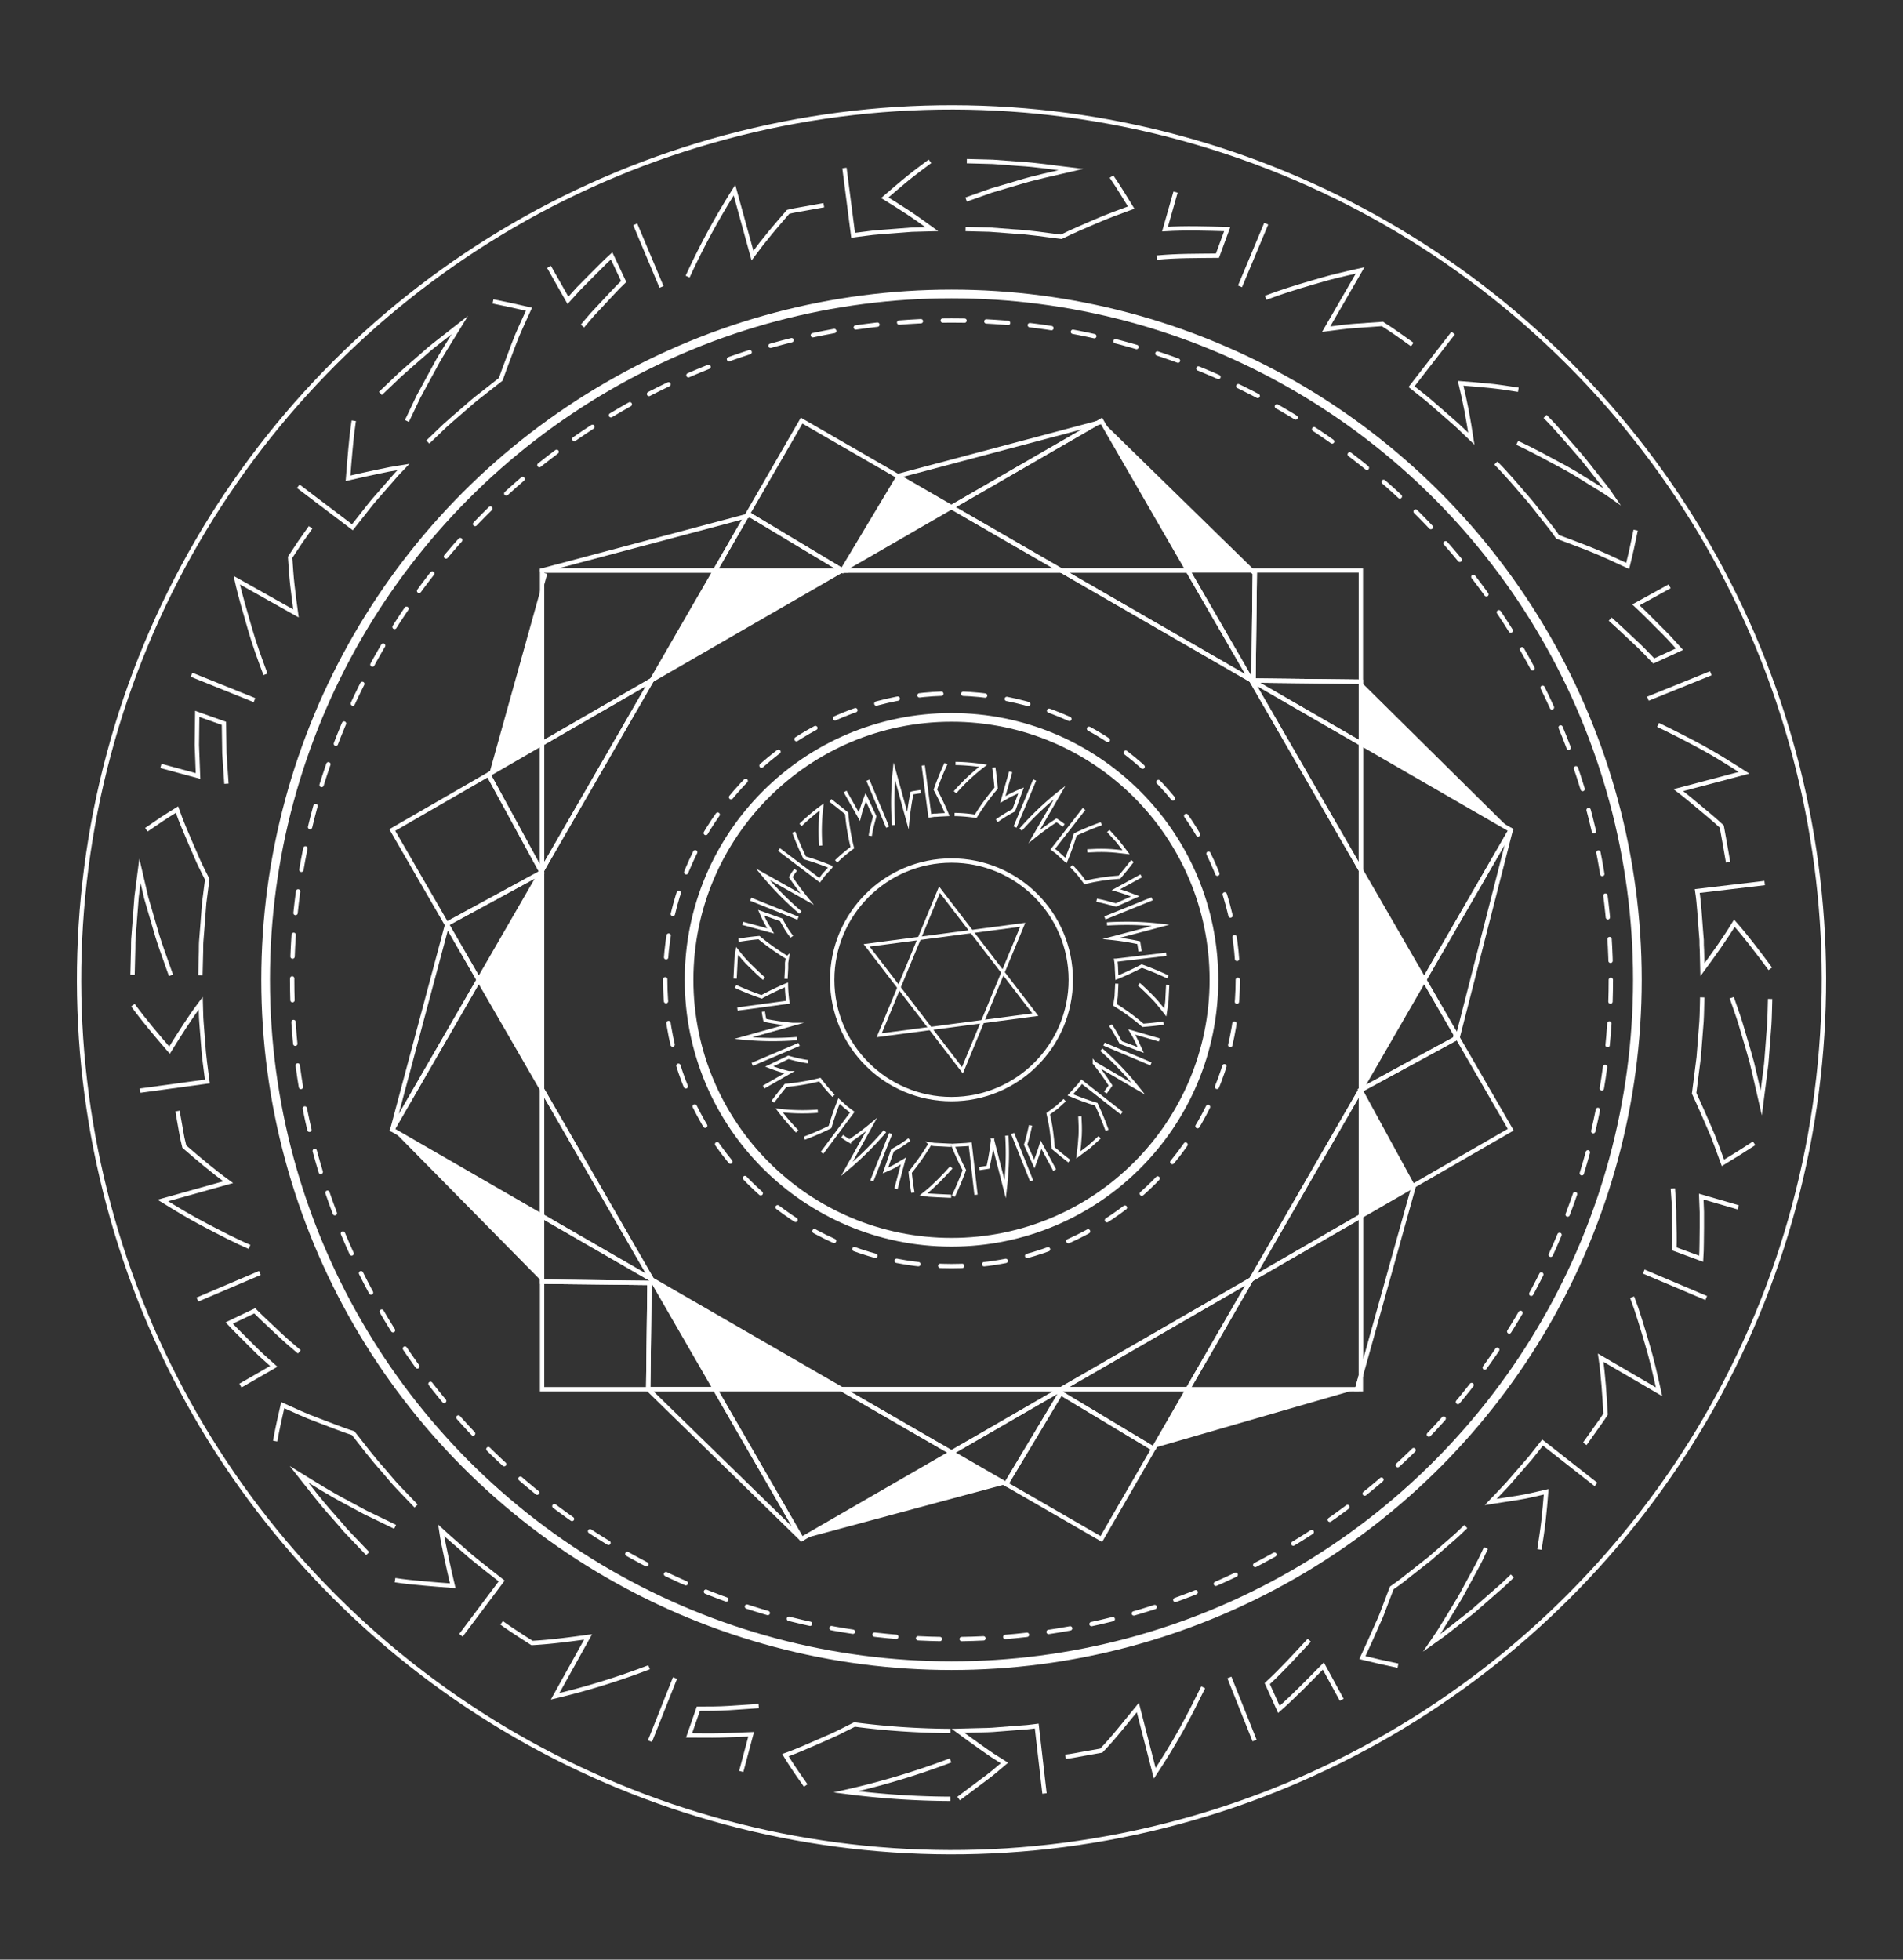 <svg id="Calque_1" data-name="Calque 1" xmlns="http://www.w3.org/2000/svg" viewBox="0 0 438.7 451.78"><rect x="0" y="0" width="438.7" height="451.78" fill="#333333" stroke="none"/><defs><style>.cls-1,.cls-2,.cls-3,.cls-4,.cls-5,.cls-6{fill:none;stroke:#fff;}.cls-1,.cls-2{stroke-linecap:round;}.cls-1,.cls-2,.cls-3,.cls-4,.cls-5{stroke-miterlimit:10;}.cls-1{stroke-dasharray:5.03 5.03;}.cls-2{stroke-dasharray:5.06 5.06;}.cls-3{stroke-width:2px;}.cls-5{stroke-width:0.75px;}.cls-6{stroke-linejoin:round;}.cls-7{fill:#fff;}</style></defs><title>ds</title><circle class="cls-1" cx="219.35" cy="225.89" r="152"/><circle class="cls-2" cx="219.35" cy="225.89" r="66"/><circle class="cls-3" cx="219.35" cy="225.89" r="60.5"/><circle class="cls-4" cx="219.35" cy="225.89" r="27.5"/><path class="cls-4" d="M348.64,363.34l-2.19,2.08c-.75.68-1.52,1.33-2.28,2l-4.57,4-4.75,3.75L332.48,377c-.81.6-1.64,1.18-2.46,1.76.6-.88,1.21-1.75,1.79-2.65l1.69-2.73c1.11-1.82,2.21-3.61,3.27-5.41l3-5.53c.49-.92,1-1.82,1.45-2.74l1.34-2.81"/><path class="cls-4" d="M337.91,351.94l-2,1.91c-.68.63-1.39,1.22-2.09,1.83l-4.19,3.64-4.36,3.43-2.18,1.72c-.74.56-1.5,1.08-2.25,1.62l-1.52,4c-.51,1.35-1,2.73-1.62,4-1.16,2.65-2.36,5.34-3.63,8.06q4,1,8.21,1.86"/><path class="cls-4" d="M309.31,391.88l-4.24-7.79c-3.29,3.33-6.63,6.82-10.25,10l-2.68-5.95c3.44-3.17,6.59-6.66,9.69-10"/><line class="cls-4" x1="289.22" y1="401.27" x2="283.41" y2="386.73"/><path class="cls-4" d="M277.37,389c-1.62,3.28-3.31,6.68-5.17,10s-3.85,6.54-6,9.82l-3.89-15.16c-1.33,1.64-2.69,3.3-4.09,5s-2.84,3.37-4.34,4.93l-4.13.73c-1.37.23-2.74.54-4.13.68"/><path class="cls-4" d="M240.79,413.47,239,397.92c-.75.09-1.5.2-2.25.27l-2.27.17-4.53.35c-1.51.15-3,.17-4.55.2l-4.54.12c1.7,1.26,3.45,2.52,5.23,3.78.89.62,1.79,1.27,2.7,1.88l2.76,1.75L229,408.59c-.86.7-1.73,1.36-2.61,2q-2.64,2-5.4,4.05"/><path class="cls-4" d="M408.07,230.3c-.07,2-.07,4-.2,6l-.46,6c-.08,1-.14,2-.24,3l-.38,3-.77,6-1.43-6.26-.73-3.08c-.27-1-.57-2.05-.86-3.06l-1.77-6c-.61-2-1.36-3.95-2-5.89"/><path class="cls-4" d="M392.42,229.94c-.06,1.84-.06,3.7-.17,5.54l-.43,5.54c-.07.92-.13,1.84-.22,2.76l-.35,2.75-.7,5.51c1.19,2.57,2.34,5.2,3.5,7.9l.86,2,.76,2,1.52,4.15c2.38-1.44,4.8-2.94,7.19-4.51"/><path class="cls-4" d="M400.71,278.34l-8.52-2.47.14,3.56c0,1.19,0,2.37,0,3.56-.05,2.37,0,4.81-.16,7.21L386,287.92c.07-2.34,0-4.71-.05-7,0-1.16,0-2.31-.07-3.46l-.24-3.46"/><line class="cls-4" x1="393.34" y1="299.25" x2="378.93" y2="293.15"/><path class="cls-4" d="M376.26,299.05l.95,2.64.85,2.64q.84,2.66,1.63,5.39c1.11,3.68,1.93,7.33,2.77,11.14L369,313c.63,4.3.86,8.53,1.14,13-.73,1.19-1.57,2.3-2.37,3.44l-2.43,3.42"/><path class="cls-4" d="M367.92,342.23l-12.31-9.66-2.82,3.57-3,3.44c-1,1.13-1.95,2.32-3,3.4l-3.14,3.3c2.1-.32,4.24-.67,6.4-1s4.23-.88,6.39-1.36c-.18,2.18-.36,4.43-.61,6.64s-.6,4.41-.94,6.66"/><path class="cls-4" d="M356.19,96c2.84,2.86,5.42,6,8.07,9,1.32,1.52,2.51,3.15,3.78,4.72s2.53,3.14,3.66,4.81c-1.73-1.23-3.61-2.32-5.41-3.44s-3.57-2.24-5.44-3.25c-3.72-2-7.31-4-11.09-5.74"/><path class="cls-4" d="M344.84,106.75c2.61,2.62,5,5.48,7.41,8.27,1.22,1.39,2.3,2.89,3.46,4.33s2.33,2.88,3.37,4.41c2.66,1,5.39,2,8.1,3.1s5.33,2.35,8.05,3.61q1-4,1.84-8.24"/><path class="cls-4" d="M384.9,135.17l-7.77,4.28c1.74,1.6,3.37,3.29,5.09,5,.84.85,1.72,1.68,2.53,2.56l2.42,2.66-5.93,2.71-2.43-2.53c-.81-.83-1.7-1.62-2.54-2.42-1.71-1.58-3.34-3.18-5.08-4.69"/><line class="cls-4" x1="394.4" y1="155.21" x2="379.89" y2="161.08"/><path class="cls-4" d="M382.24,167.12c3.29,1.59,6.63,3.29,10,5.11s6.52,3.84,9.82,5.93l-15.14,4c1.7,1.3,3.31,2.67,5,4.07s3.39,2.82,5,4.31c.49,2.75,1,5.49,1.46,8.25"/><path class="cls-4" d="M406.81,203.58l-15.54,1.84c.46,3,.57,6,.83,9.05l.18,2.27c0,.76,0,1.52.07,2.28l.11,4.54c2.51-3.42,5.11-7,7.37-10.72,2.95,3.34,5.57,6.86,8.28,10.51"/><path class="cls-4" d="M222.88,37.15l6,.16,6,.45c4,.22,8,.87,12,1.34-4.22,1-8.33,1.81-12.39,3.08l-6,1.77L222.72,46"/><path class="cls-4" d="M222.59,52.8l5.55.14,5.53.42c3.7.19,7.36.8,11,1.23,2.58-1.28,5.19-2.37,7.88-3.54s5.43-2.18,8.22-3.19c-1.45-2.36-2.95-4.84-4.54-7.15"/><path class="cls-4" d="M271,44.29l-2.43,8.53c4.75-.29,9.48-.13,14.34,0l-2.25,6.13c-4.74.05-9.34,0-13.94.44"/><line class="cls-4" x1="291.9" y1="51.58" x2="285.86" y2="66.02"/><path class="cls-4" d="M291.78,68.65c3.5-1.34,7-2.41,10.66-3.48,1.81-.52,3.67-1.08,5.52-1.53s3.7-.88,5.59-1.3l-7.83,13.55,3.21-.41c1.08-.14,2.16-.25,3.23-.33q3.21-.25,6.53-.46l1.76,1.14L322.16,77l3.41,2.43"/><path class="cls-4" d="M335,76.78l-9.6,12.36L329,92c1.18,1,2.3,2,3.46,3l3.43,3,3.29,3.14c-.33-2.11-.66-4.26-1.07-6.4s-.89-4.23-1.39-6.38c2.19.16,4.4.36,6.65.58s4.4.58,6.65.91"/><path class="cls-4" d="M87.7,90.7l4.38-4.18c1.49-1.35,3-2.65,4.55-4l2.29-2c.76-.66,1.57-1.26,2.36-1.89L106,74.94l-3.37,5.46c-.55.92-1.11,1.79-1.63,2.72l-1.52,2.79c-1,1.86-2,3.67-3,5.52l-2.68,5.62"/><path class="cls-4" d="M98.62,101.91l4-3.83c1.37-1.25,2.79-2.43,4.18-3.65l2.1-1.82c.69-.61,1.44-1.15,2.16-1.73l4.37-3.43c.93-2.69,2-5.36,3-8.1l.81-2.06.88-2,1.82-4c-2.71-.63-5.48-1.24-8.29-1.8"/><path class="cls-4" d="M126.56,61.53l4.37,7.71c.79-.87,1.58-1.77,2.39-2.64l2.5-2.53,2.54-2.55,1.29-1.28L141,59l2.78,5.9-1.25,1.22-1.22,1.28L138.88,70l-2.36,2.53c-.76.86-1.5,1.76-2.25,2.64"/><line class="cls-4" x1="146.44" y1="51.72" x2="152.5" y2="66.15"/><path class="cls-4" d="M158.52,63.77a169.26,169.26,0,0,1,10.8-19.93l4.15,15.09,1.95-2.59c.67-.84,1.35-1.66,2-2.49,1.38-1.66,2.8-3.32,4.26-5,1.35-.35,2.74-.54,4.11-.8l4.12-.74"/><path class="cls-4" d="M194.67,38.73l2,15.51,4.51-.57c1.5-.16,3-.24,4.53-.37l4.53-.35,4.55-.12c-1.73-1.24-3.5-2.56-5.3-3.74s-3.64-2.34-5.52-3.5q2.49-2.16,5.09-4.32c1.74-1.42,3.51-2.72,5.33-4.08"/><path class="cls-4" d="M30.55,224.74l.15-6c0-1,0-2,.1-3l.23-3,.46-6,.77-6,1.44,6.22L35.46,213l.88,3c.29,1,.67,2,1,3l2.07,5.85"/><path class="cls-4" d="M46.2,224.84l.14-5.55c0-.93,0-1.85.09-2.78l.22-2.76.42-5.54.7-5.5c-.64-1.28-1.31-2.58-1.92-3.88l-1.74-4c-1.14-2.67-2.36-5.42-3.31-8.18-1.19.74-2.42,1.48-3.58,2.26l-3.48,2.38"/><polyline class="cls-4" points="37.09 176.58 45.65 178.9 45.38 171.77 45.47 164.58 51.62 166.76 51.73 173.75 52.2 180.68"/><line class="cls-4" x1="44.15" y1="155.56" x2="58.67" y2="161.41"/><path class="cls-4" d="M61.2,155.46c-1.29-3.45-2.59-7-3.62-10.62s-2.18-7.36-3-11.09l13.65,7.67c-.29-2.11-.57-4.25-.82-6.43s-.37-4.31-.53-6.51L69.18,125l2.42-3.42"/><path class="cls-4" d="M68.76,112.11l12.48,9.45L84.05,118c.93-1.2,1.86-2.4,2.88-3.52l3-3.44c.5-.57,1-1.16,1.49-1.71L93,107.67l-3.2.53-3.15.65c-2.11.44-4.25.92-6.42,1.42q.24-3.26.55-6.6l.33-3.37L81.55,97"/><path class="cls-4" d="M84.76,358.17l-4.18-4.38c-.71-.71-1.37-1.47-2-2.24l-2-2.28c-2.7-3-5.14-6.21-7.64-9.38,3.68,2.27,7.24,4.52,11,6.48l2.76,1.49c.91.5,1.83,1,2.78,1.42L91.08,352"/><path class="cls-4" d="M95.92,347.2l-3.83-4c-.65-.66-1.27-1.35-1.87-2.06L88.41,339c-2.49-2.75-4.72-5.7-7-8.61-1.4-.42-2.71-.93-4.06-1.43l-4.06-1.55c-2.77-1-5.4-2.24-8.11-3.47-.61,2.71-1.27,5.52-1.74,8.29"/><path class="cls-4" d="M55.42,319.44,63.11,315l-2.65-2.38c-.89-.8-1.69-1.65-2.55-2.48-1.67-1.69-3.43-3.37-5.07-5.13l5.88-2.81c1.65,1.67,3.41,3.26,5.08,4.85.86.78,1.67,1.59,2.55,2.34L69,311.66"/><line class="cls-4" x1="45.51" y1="299.6" x2="59.91" y2="293.47"/><path class="cls-4" d="M57.52,287.46c-3.46-1.48-6.67-3.19-10.06-4.95s-6.63-3.7-9.92-5.75l15.07-4.22c-3.52-2.54-6.76-5.3-10.12-8.2l-.47-2-.37-2.06-.73-4.13"/><path class="cls-4" d="M32.29,251.44l15.51-2.11c-.38-3-.82-6-1-9l-.35-4.53c-.14-1.51-.1-3-.16-4.55-2.6,3.48-4.87,7.08-7.21,10.85-2.85-3.3-5.81-6.76-8.44-10.37"/><path class="cls-4" d="M219.07,414.71A192.6,192.6,0,0,1,195,413.09a180.21,180.21,0,0,0,24.13-7.24"/><path class="cls-4" d="M219.09,399.06A178,178,0,0,1,197,397.57l-3.88,1.94c-1.3.63-2.61,1.18-3.94,1.77l-4,1.73c-1.36.58-2.74,1.14-4.12,1.62,1.47,2.45,3.05,4.67,4.68,7"/><path class="cls-4" d="M170.88,408.39l2.28-8.57-7.12.27c-2.39.06-4.77,0-7.19,0l2.14-6.16c2.36,0,4.67,0,7-.15l6.91-.47"/><line class="cls-4" x1="149.83" y1="401.41" x2="155.61" y2="386.86"/><path class="cls-4" d="M149.64,384.37a170.35,170.35,0,0,1-21.67,6.7l7.6-13.69c-4.2.57-8.59,1.17-12.93,1.4-2.35-1.51-4.73-3-7-4.65"/><path class="cls-4" d="M106.26,377l9.39-12.52c-2.37-1.9-4.8-3.72-7.12-5.66l-3.44-3c-1.15-1-2.31-2-3.38-3,.31,2.15.76,4.21,1.21,6.34s.93,4.26,1.45,6.42c-2.18-.15-4.37-.33-6.6-.53s-4.51-.41-6.71-.76"/><path class="cls-5" d="M253.5,262.19l-2.37,2.15-2.55,1.92c.2-1.54.35-3,.43-4.49s0-3-.07-4.42"/><path class="cls-5" d="M245.45,253.64l-1.81,1.65-2,1.47c.29,1.28.57,2.63.74,3.93s.32,2.63.42,4q1.8,1.54,3.7,3"/><path class="cls-5" d="M243.13,269.76,240,263.91c-.44,1.44-1,2.92-1.55,4.44l-2-4.46c.46-1.52.83-3,1.13-4.45"/><line class="cls-5" x1="237.81" y1="272.22" x2="233.45" y2="261.32"/><path class="cls-5" d="M232.11,261.8c.12,2,.16,4.14.09,6.2s-.23,4.1-.47,6.18l-2.92-11.37a56.91,56.91,0,0,1-1.05,6.29l-2,.31"/><path class="cls-5" d="M225,275.45l-1.33-11.66c-1.32.15-2.66.15-4,.25q1.15,2.86,2.64,5.73c-.73,2-1.58,4-2.53,6"/><path class="cls-5" d="M269.19,227.05l-.16,3.19a10.45,10.45,0,0,1-.17,1.59l-.23,1.58c-.47-.61-.94-1.2-1.42-1.77a19.47,19.47,0,0,0-1.49-1.68q-1.58-1.64-3.18-3.06"/><path class="cls-5" d="M257.46,226.78l-.12,2.45a7,7,0,0,1-.13,1.21l-.19,1.21a50.45,50.45,0,0,1,6.46,4.73c1.57-.12,3.17-.29,4.76-.51"/><path class="cls-5" d="M267.25,239.75l-6.38-1.85.59,1c.18.34.34.68.51,1,.33.7.66,1.42,1,2.16l-4.58-1.71q-.56-1-1.14-2c-.19-.33-.38-.65-.58-1l-.67-1"/><line class="cls-5" x1="265.33" y1="245.28" x2="254.51" y2="240.71"/><path class="cls-5" d="M253.89,242a69.88,69.88,0,0,1,8.53,9l-10.13-5.92a61.48,61.48,0,0,1,3.72,5.17c-.36.57-.8,1.09-1.19,1.64"/><path class="cls-5" d="M258.59,256.63l-9.24-7.25-.6.8-.68.74-1.34,1.49c1.9.8,3.89,1.53,6,2.17q1.35,2.86,2.48,6"/><path class="cls-5" d="M255.49,191.57l2.15,2.37c.68.82,1.29,1.69,1.94,2.54-1.54-.19-3-.36-4.49-.41s-3,0-4.42.09"/><path class="cls-5" d="M247,199.66l1.65,1.81c.52.62,1,1.3,1.48,1.95,1.28-.3,2.61-.57,3.94-.77s2.62-.33,4-.43q1.53-1.8,3-3.72"/><path class="cls-5" d="M263.09,201.91l-5.83,3.21c1.48.42,2.93.94,4.45,1.52l-4.45,2c-1.53-.44-3-.82-4.45-1.1"/><line class="cls-5" x1="265.59" y1="207.21" x2="254.71" y2="211.62"/><path class="cls-5" d="M255.2,213c2-.12,4.11-.17,6.2-.12s4.1.21,6.18.45l-11.36,3a60.26,60.26,0,0,1,6.3,1l.31,2"/><path class="cls-5" d="M268.87,220l-11.66,1.38a14.85,14.85,0,0,1,.17,2l.1,2c1.91-.77,3.83-1.66,5.74-2.66,2,.72,4,1.55,6,2.5"/><path class="cls-5" d="M220.28,176a46.65,46.65,0,0,1,6.36.55,44.41,44.41,0,0,0-6.48,6.1"/><path class="cls-5" d="M220.06,187.77a34.41,34.41,0,0,1,4.87.42,50.94,50.94,0,0,1,4.71-6.48c-.14-1.57-.31-3.2-.54-4.75"/><path class="cls-5" d="M233,177.93l-1.82,6.39a33.71,33.71,0,0,1,4.21-2.1l-1.69,4.59a30.62,30.62,0,0,0-3.91,2.41"/><line class="cls-5" x1="238.52" y1="179.83" x2="234" y2="190.67"/><path class="cls-5" d="M235.29,191.27a69.9,69.9,0,0,1,9-8.57l-5.88,10.16c1.62-1.3,3.33-2.55,5.15-3.74a19.2,19.2,0,0,1,1.66,1.18"/><path class="cls-5" d="M249.9,186.51l-7.21,9.27.81.6c.26.2.5.44.75.67l1.48,1.34a62.7,62.7,0,0,0,2.15-6c1.91-.91,3.91-1.74,6-2.49"/><path class="cls-5" d="M184.56,190.17a49.19,49.19,0,0,1,4.87-4.13,44.46,44.46,0,0,0-.22,8.9"/><path class="cls-5" d="M192.76,198.58a37.51,37.51,0,0,1,3.73-3.16,50.87,50.87,0,0,1-1.31-7.9c-1.21-1-2.47-2-3.76-3"/><path class="cls-5" d="M194.83,182.47l3.28,5.79c.09-.38.19-.77.3-1.15l.36-1.09c.24-.74.51-1.48.8-2.24l2.08,4.43c-.21.76-.41,1.5-.59,2.24l-.25,1.09c-.08.38-.13.77-.19,1.15"/><line class="cls-5" x1="200.08" y1="179.87" x2="204.62" y2="190.69"/><path class="cls-5" d="M206,190.21a70.31,70.31,0,0,1,.17-12.39l3.12,11.32a62.15,62.15,0,0,1,.95-6.31c.65-.16,1.33-.22,2-.34"/><path class="cls-5" d="M212.83,176.46l1.53,11.64,1-.16c.33,0,.67,0,1-.05l2-.1a63.56,63.56,0,0,0-2.73-5.74c.69-2,1.51-4,2.43-6"/><path class="cls-5" d="M169.46,225.59l.16-3.19.08-1.6.24-1.58c.47.6.94,1.19,1.42,1.75s1,1.12,1.58,1.66q1.58,1.6,3.17,3"/><path class="cls-5" d="M181.2,225.66l.13-2.44,0-1.23.19-1.2a55.24,55.24,0,0,1-6.55-4.63c-1.6.14-3.15.35-4.7.6"/><path class="cls-5" d="M171.22,212.87l6.42,1.74c-.4-.67-.79-1.35-1.18-2.06s-.67-1.4-1-2.13l4.61,1.63c.37.68.76,1.34,1.14,2s.89,1.3,1.33,1.91"/><line class="cls-5" x1="173.07" y1="207.31" x2="183.96" y2="211.69"/><path class="cls-5" d="M184.52,210.38a72,72,0,0,1-8.69-8.84l10.23,5.75c-1.31-1.59-2.57-3.29-3.77-5.08l.53-.87.6-.82"/><path class="cls-5" d="M179.59,195.85l9.36,7.08c.41-.52.76-1.1,1.22-1.58l1.36-1.48a61.08,61.08,0,0,0-6-2.1q-1.38-2.84-2.54-5.93"/><path class="cls-5" d="M183.78,260.84a53.2,53.2,0,0,1-4.15-4.84,45.93,45.93,0,0,0,8.9.18"/><path class="cls-5" d="M192.16,252.62A40,40,0,0,1,189,248.9a52,52,0,0,1-7.89,1.33c-1,1.22-2,2.5-2.94,3.77"/><path class="cls-5" d="M176.05,250.61l5.77-3.31a34.91,34.91,0,0,1-4.49-1.43l4.42-2.11a31.82,31.82,0,0,0,4.48,1"/><line class="cls-5" x1="173.41" y1="245.38" x2="184.21" y2="240.78"/><path class="cls-5" d="M183.72,239.44a70.29,70.29,0,0,1-12.39-.11l11.31-3.17a61.35,61.35,0,0,1-6.3-.92,19.49,19.49,0,0,1-.36-2"/><path class="cls-5" d="M170,232.63l11.63-1.58a31.26,31.26,0,0,1-.33-4c-1.91.81-3.83,1.73-5.73,2.76a62.5,62.5,0,0,1-6-2.4"/><path class="cls-5" d="M219.27,275.79l-3.19-.15-1.59-.09c-.53,0-1.06-.15-1.58-.22.6-.48,1.17-.92,1.74-1.44s1.12-1.05,1.65-1.57q1.6-1.59,3-3.18"/><path class="cls-5" d="M219.29,264.05l-2.44-.13-1.23-.06c-.4,0-.8-.11-1.2-.17a57,57,0,0,1-4.6,6.58c.15,1.61.37,3.12.63,4.69"/><path class="cls-5" d="M206.55,274.07l1.71-6.42c-.67.4-1.35.79-2,1.18s-1.4.68-2.13,1l1.61-4.62c.68-.39,1.33-.74,2-1.17s1.28-.88,1.9-1.33"/><line class="cls-5" x1="200.98" y1="272.25" x2="205.32" y2="261.34"/><path class="cls-5" d="M204,260.8a74.11,74.11,0,0,1-8.8,8.73l5.7-10.26q-2.39,2-5.06,3.79a16.09,16.09,0,0,1-1.7-1.12"/><path class="cls-5" d="M189.49,265.79l7-9.39c-.53-.41-1.09-.78-1.6-1.22l-1.48-1.35c-.77,1.94-1.47,4-2.07,6-1.89.94-3.86,1.79-5.91,2.57"/><circle class="cls-4" cx="219.35" cy="225.89" r="201.12" transform="translate(-95.48 221.26) rotate(-45)"/><circle class="cls-3" cx="219.35" cy="225.89" r="158.12"/><polygon class="cls-6" points="313.72 317.14 325.84 273.72 325.7 273.46 313.72 280.38 313.72 317.14"/><polygon class="cls-6" points="172.08 119 124.97 131.52 164.86 131.52 172.08 119"/><polygon class="cls-7" points="124.97 134.69 112.76 178.46 124.97 171.4 124.97 134.69"/><polygon class="cls-6" points="252.91 97.54 207.27 109.66 207.15 109.87 219.35 116.92 252.91 97.54"/><polygon class="cls-4" points="194.06 131.52 194.12 131.48 172.96 118.77 172.08 119 164.86 131.52 194.06 131.52"/><polygon class="cls-4" points="110.37 225.89 90.43 260.44 124.97 280.38 124.97 251.18 110.37 225.89"/><polygon class="cls-4" points="194.12 131.48 194.23 131.42 207.15 109.87 184.8 96.97 172.08 119 172.96 118.77 194.12 131.48"/><polygon class="cls-4" points="328.32 225.89 348.27 191.35 313.72 171.4 313.72 200.6 328.32 225.89"/><polygon class="cls-7" points="219.35 116.92 207.15 109.87 194.23 131.42 219.35 116.92"/><polygon class="cls-4" points="219.35 334.87 231.94 342.14 244.52 321.14 265.74 333.89 266.02 333.81 273.83 320.27 244.63 320.27 219.35 334.87"/><polygon class="cls-4" points="244.52 321.14 231.94 342.14 253.89 354.81 266.02 333.81 265.74 333.89 244.52 321.14"/><polygon class="cls-4" points="103.14 212.93 103.06 213.22 110.37 225.89 124.59 201.26 103.14 212.93"/><polygon class="cls-4" points="313.72 251.3 313.72 251.49 325.7 273.46 348.27 260.44 335.64 238.57 335.38 239.52 313.72 251.3"/><polygon class="cls-4" points="124.59 201.26 124.79 200.93 112.68 178.72 112.76 178.46 90.43 191.35 103.06 213.22 103.14 212.93 124.59 201.26"/><polygon class="cls-7" points="313.72 280.38 325.7 273.46 313.72 251.49 313.72 280.38"/><polygon class="cls-4" points="124.79 200.93 124.97 200.6 124.97 171.4 112.76 178.46 112.68 178.72 124.79 200.93"/><polygon class="cls-4" points="164.86 320.27 184.8 354.81 219.35 334.87 194.06 320.27 164.86 320.27"/><polygon class="cls-4" points="244.63 131.52 273.83 131.52 253.89 96.97 252.91 97.54 253.98 97.25 252.91 97.54 219.35 116.92 244.63 131.52"/><polygon class="cls-4" points="313.72 251.18 313.72 251.3 335.38 239.52 335.64 238.57 328.32 225.89 313.72 251.18"/><polygon class="cls-4" points="124.88 201.1 124.79 200.93 124.59 201.26 124.88 201.1"/><polygon class="cls-4" points="244.63 131.52 219.35 116.92 194.23 131.42 194.17 131.52 244.63 131.52"/><polygon class="cls-7" points="313.72 251.18 328.32 225.89 313.72 200.6 313.72 251.18"/><polygon class="cls-7" points="124.97 200.6 124.79 200.93 124.88 201.1 124.59 201.26 110.37 225.89 124.97 251.18 124.97 200.6"/><polygon class="cls-4" points="194.23 131.42 194.12 131.48 194.17 131.52 194.23 131.42"/><polygon class="cls-4" points="194.06 320.27 219.35 334.87 244.63 320.27 194.06 320.27"/><polygon class="cls-4" points="194.12 131.48 194.06 131.52 194.17 131.52 194.12 131.48"/><polygon class="cls-4" points="313.72 171.4 313.72 157.17 288.97 156.89 289.27 132.15 288.64 131.52 273.83 131.52 288.44 156.8 313.72 171.4"/><polygon class="cls-4" points="288.97 156.89 313.72 157.17 313.72 131.52 288.64 131.52 289.27 132.15 288.97 156.89"/><polygon class="cls-4" points="288.44 294.98 273.83 320.27 312.85 320.27 313.72 317.14 313.72 280.38 288.44 294.98"/><polygon class="cls-4" points="313.72 320.27 313.72 317.14 312.85 320.27 313.72 320.27"/><polygon class="cls-4" points="124.97 280.38 124.97 295.49 149.73 295.77 149.43 320.27 164.86 320.27 150.26 294.98 124.97 280.38"/><polygon class="cls-4" points="124.97 295.49 124.97 320.27 149.43 320.27 149.73 295.77 124.97 295.49"/><polygon class="cls-4" points="150.26 156.8 164.86 131.52 124.97 131.52 124.97 134.69 125.67 132.17 124.97 134.69 124.97 171.4 150.26 156.8"/><polygon class="cls-7" points="164.86 131.52 150.26 156.8 194.06 131.52 164.86 131.52"/><polygon class="cls-4" points="244.63 320.27 273.83 320.27 288.44 294.98 244.63 320.27"/><polygon class="cls-4" points="124.97 251.18 124.97 280.38 150.26 294.98 124.97 251.18"/><polygon class="cls-4" points="313.72 200.6 313.72 171.4 288.44 156.8 313.72 200.6"/><polygon class="cls-4" points="313.72 251.49 313.72 251.3 313.64 251.34 313.72 251.49"/><polygon class="cls-4" points="313.72 280.38 313.72 251.49 313.64 251.34 313.72 251.3 313.72 251.18 288.44 294.98 313.72 280.38"/><polygon class="cls-4" points="288.44 156.8 273.83 131.52 244.63 131.52 288.44 156.8"/><polygon class="cls-4" points="124.97 171.4 124.97 200.6 150.26 156.8 124.97 171.4"/><polygon class="cls-7" points="150.26 294.98 164.86 320.27 194.06 320.27 150.26 294.98"/><polygon class="cls-4" points="288.44 156.8 244.63 131.52 194.17 131.52 194.06 131.52 150.26 156.8 124.97 200.6 124.97 251.18 150.26 294.98 194.06 320.27 244.63 320.27 288.44 294.98 313.72 251.18 313.72 200.6 288.44 156.8"/><polygon class="cls-6" points="103.06 213.22 90.43 260.44 110.37 225.89 103.06 213.22"/><polygon class="cls-7" points="124.97 295.49 90.43 260.44 124.97 280.38 124.97 295.49"/><polygon class="cls-6" points="149.43 320.27 184.8 354.81 164.86 320.27 149.43 320.27"/><polygon class="cls-7" points="231.94 342.14 184.8 354.81 219.35 334.87 231.94 342.14"/><polygon class="cls-7" points="266.02 333.81 312.85 320.27 273.83 320.27 266.02 333.81"/><polygon class="cls-6" points="348.27 191.35 336.02 239.22 328.32 225.89 348.27 191.35"/><polygon class="cls-7" points="313.72 157.17 313.72 171.4 348.27 191.35 313.72 157.17"/><polygon class="cls-7" points="289.27 131.54 253.89 96.97 273.83 131.52 289.27 131.54"/><polygon class="cls-5" points="238.68 233.92 202.69 238.66 216.58 205.12 238.68 233.92"/><polygon class="cls-5" points="221.87 246.74 199.78 217.94 235.77 213.2 221.87 246.74"/></svg>